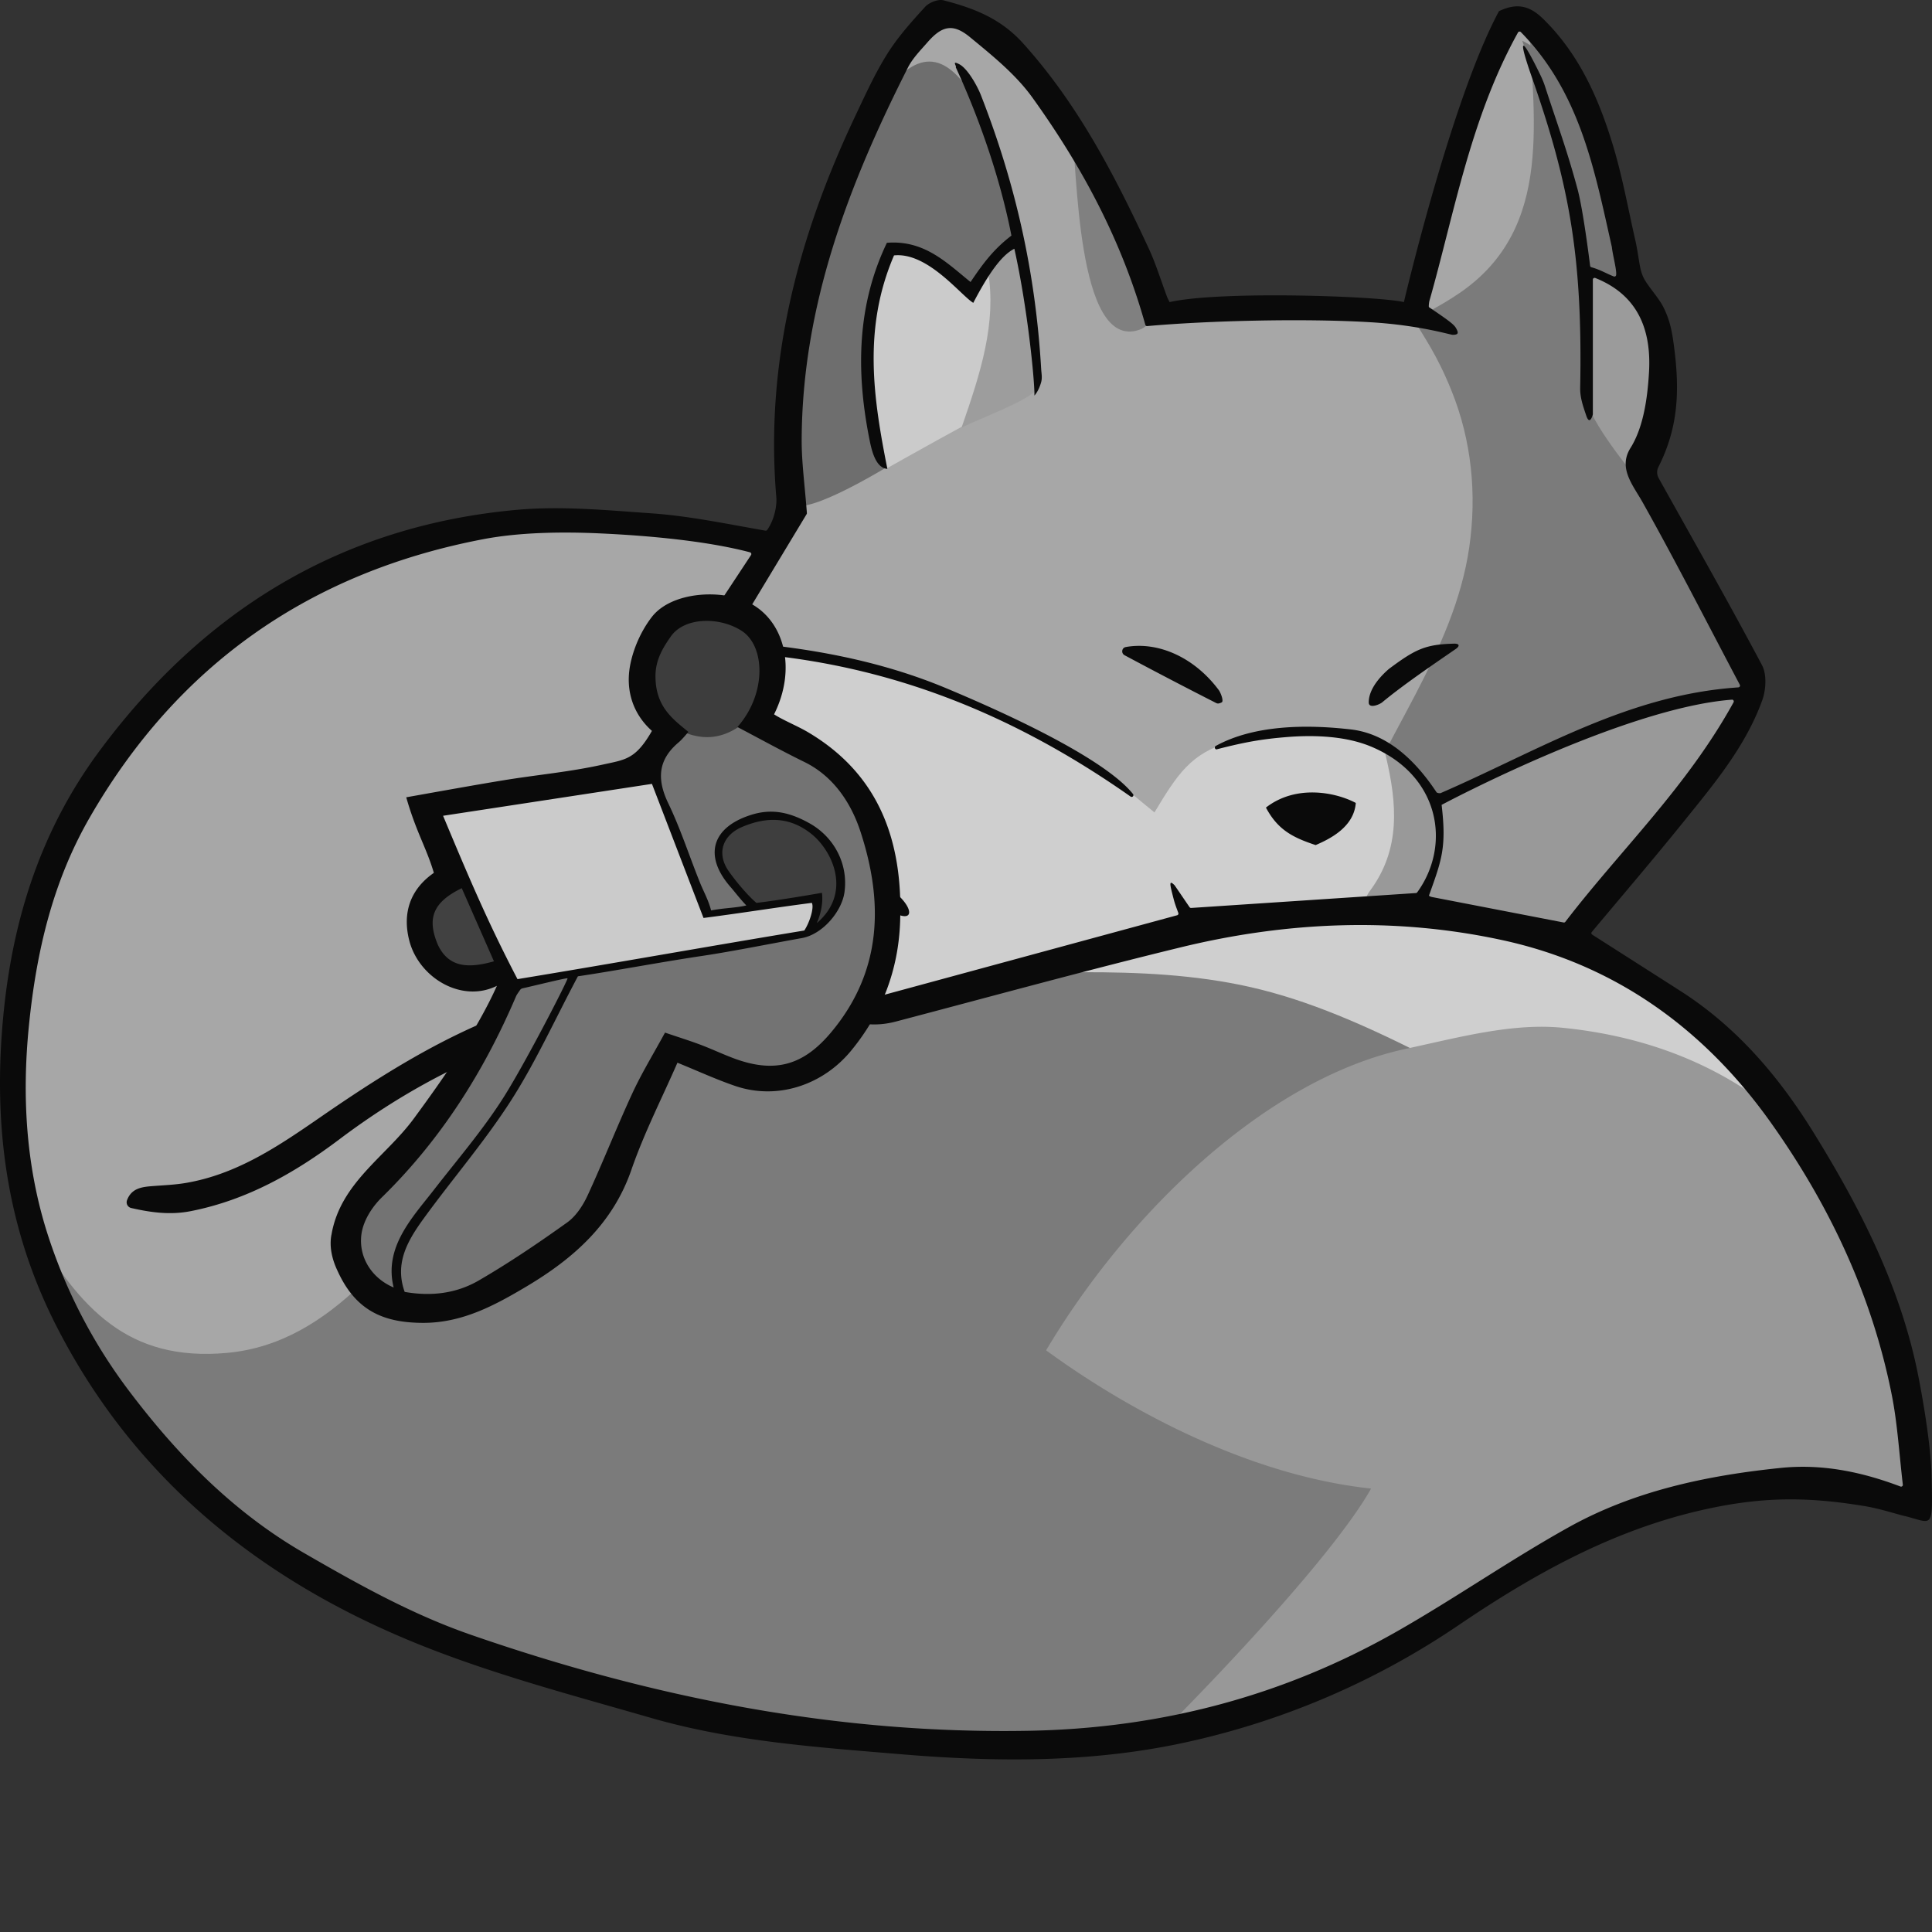 <!-- This Source Code Form is subject to the terms of the Mozilla Public
   - License, v. 2.0. If a copy of the MPL was not distributed with this
   - file, You can obtain one at https://mozilla.org/MPL/2.0/. -->
<svg xmlns="http://www.w3.org/2000/svg" width="90" height="90" fill="none"><rect width="100%" height="100%" fill="#333333" stroke="none"/><g opacity=".8"><path fill="#C4C4C4" d="M43.92.376c6.572 2.576 9.975 14.168 9.975 14.168s9.161-.147 11.619 0c0 0 2.859-9.858 5.163-13.7 2.934.703 4.812 8.782 5.399 12.412 0 0 1.494 2.165 1.643 3.981.135 1.636-1.056 4.567-1.056 4.567.296 2.99 4.121 7.346 5.163 10.07 0 0-1.167 2.419-3.051 4.683-1.521 1.828-5.75 7.26-5.75 7.26 1.877.82 5.501 3.314 7.275 5.035 4.527 4.39 7.65 10.48 8.568 16.627.146.98.586 4.215.465 4.31-.5.389-3.528-.883-4.155-.925-2.955-.199-6.023.442-8.78 1.467-6.301 2.343-11.435 7.283-17.842 9.348-6.674 2.15-14.028 1.904-20.855 1.022-6.293-.813-12.253-2.215-18.073-4.8-4.442-1.973-8.787-4.998-12.028-8.656-1.755-1.98-3.333-3.682-4.402-6.098-.837-1.89-1.643-2.46-2.25-8.32-.215-8.073 1.229-11.132 2.24-13.529 1.176-2.786 2.912-5.303 5.043-7.448 4.125-4.152 10.006-7.357 15.974-7.587 3.424-.133 8.332.468 11.5 1.053 0 0 1.174-1.756 1.057-5.034-.216-6.018 2.934-16.745 7.158-19.906Z"/><path fill="#8D8D8D" d="M1.555 57.261c2.171 3.66 4.384 6.193 9.035 5.761 4.98-.462 7.889-5.1 10.94-8.518 3.29-3.689 7.296-7.304 12.426-7.884 2.753-.31 5.384.753 8.104.307 2.878-.472 5.782-1.533 8.613-2.244 2.508-.63 5.016-1.241 7.553-1.746 3.352-.666 3.327-.829 4.502-4.022 1.678-4.56 5.007-8.54 5.715-13.417.359-2.476.111-4.978-.828-7.303-.686-1.7-1.279-2.482-1.748-3.301.352-.234 1.125-.561 2.128-1.246 4.479-3.062 3.382-8.331 3.226-12.959 2.379.874 4.525 10.977 4.973 12.331 2.817 3.864.352 9.017.352 9.017 1.234 2.393 5.178 7.65 4.93 10.42-.237 2.627-6.573 8.431-8.098 11.359 11.735 5.269 16.28 21.176 15.96 26.462-9.07-3.179-15.001.778-17.838 2.46-5.208 3.086-11.042 6.966-17.134 7.962-6.937 1.132-14.157.551-21.007-.703-14.115-2.584-26.757-8.314-32.151-22.753l.348.016-.001.001Z"/><path fill="#949494" d="M50.48 5.884c.796 1.492 4.882 8.683 2.594 9.478-2.966 1.03-2.879-7.823-3.155-9.296l.56-.182Z"/><path fill="#A9A9A9" d="M1.556 57.261c-.116-.006-.232-.012-.349-.016-.085-.277-.172-.553-.258-.83l.356.017.252.83h-.001Z"/><path fill="#C8C8C8" d="m1.302 56.432-.355-.017.057-.486.297.503h.001Z"/><path fill="#878787" d="M76.194 13.49c-1.01.007-1.526-.585-2.23-1.054-.939-4.332-2.23-8.08-3.051-10.538 4.224 2.108 5.28 11.41 5.28 11.592Z"/><path fill="#7D7D7D" d="M36.526 20.281c.253-5.058 1.171-10.824 4.066-15.092 1.136-1.674 2.522-3.385 4.158-1.488 1.414 1.64 2.258 5.014 2.573 7.096.63 4.175-1.874 8.404-5.486 10.645-.661.412-4.176 2.546-4.865 2.053-.565-.404-.447-2.125-.447-3.214Z"/><path fill="#F1F1F1" d="M48.276 17.251c.063.565-.141.908-.69 1.175-2.107 1.025-6.247 3.378-6.247 3.378-1.291-1.874-1.256-10.206.47-10.187 1.408 0 2.87 1.434 3.403 2.107.462-.56 1.408-2.107 1.995-2.576.92 1.47.978 5.92 1.07 6.103h-.001Z"/><path fill="#B5B5B5" d="M76.427 22.507c-.327-.373-2.485-3.02-2.464-3.864.036-1.408.217-4.612-.117-5.972 0 0 1.173.351 1.877.82 1.273 1.176 1.789 2.421 1.992 3.9.198 1.447-1.103 5.024-1.288 5.116Z"/><path fill="#F6F6F6" d="M89.21 64.386c-.972-3.235-1.796-6.532-3.732-9.392-1.012-1.494-1.85-3.124-2.993-4.508-2.197-2.659-5.047-4.537-8.059-6.175-.3-.163-.568-.382-.934-.633 1.859-2.163 3.653-4.2 5.385-6.288.952-1.148 1.158-2.07 2.012-3.292.267-.383 1.2-1.169.802-1.653-1.53-.341-3.77.247-5.144.716-3.408 1.163-5.985 2.342-9.506 4.099-1.12-1.497-1.93-2.684-3.686-3.088-1.767-.408-4.25-.115-6.054.395-1.828.516-2.465 1.522-3.521 3.278-.636-.505-1.695-1.43-1.878-1.522 0 0-3.165-1.942-3.348-2.033-.57-.331-3.279-1.63-4.078-1.898-.458-.153-2.467-.92-3.017-1.103-2.438-.636-5.657-1.345-8.215-1.17-.183.183.353.69.17.874-.215.948.41 1.61.783 2.372 1.482 3.032 3.638 5.487 6.32 7.507.864.65.885 1.133-.07 1.695-1.357.799-2.784 1.476-4.153 2.254-.454.26-.822.67-1.229 1.01l.001.278c.578.088 1.16.15 1.731.27 1.231.259 2.452.578 3.689.806.38.07.87.04 1.19-.148 1.649-.973 3.522-1.082 5.323-1.454.793-.164 1.61-.278 2.419-.286 2.634-.03 5.25.014 7.874.49 2.606.471 5.175 1.427 8.584 3.13-.617.344-10.098 2.395-17.053 13.915 4.4 3.496 9.737 5.079 15.08 6.494-2.727 5.403-6.219 8.725-9.3 11.258-.456.374 6.502-.945 8.221-2.142 10.556-7.343 12.323-7.381 16.194-8.266 3.412-.778 6.761-1.341 10.09.28.179.087.414-5.045.106-6.069h-.003Z"/><path fill="#B1B1B1" d="M89.454 69.928s-1.045.32-1.98-.06c-2.457-1.007-5.002-.67-7.501-.166-3.731.752-7.11 2.295-10.326 4.372-3.113 2.01-5.022 2.786-8.359 4.403-1.775.86-3.168 1.522-7.52 2.562.661-.614 8.042-8.036 10.102-11.695-7.628-.82-14.364-5.891-15.139-6.44 3.756-6.323 10.21-12.646 16.782-14.051 2.41-.516 4.93-1.212 7.29-.974 3.068.309 5.974 1.214 8.549 2.905a10.846 10.846 0 0 1 2.85 2.79c2.188 3.116 3.523 6.639 4.415 10.324.329 1.358.506 2.752.8 4.118.06.28.037 1.64.037 1.913Z"/><path fill="#B3B3B3" d="M80.77 32.342c1.115-.14 1.075.186.47 1.17-.9 1.462-2.2 3.12-3.286 4.45-1.427 1.748-2.384 3.437-3.924 5.088-.27.291-.834.495-1.232.454-2.511-.264-5.014-.613-7.521-.928-.358-.045-.73-.018-1.079-.098-.562-.128-.764-.466-.382-.977 1.447-1.943 1.261-4.075.748-6.25-.105-.45.004-.457.012-.566.713.52 1.869 1.945 2.465 2.576 0 0 2.806-1.391 3.52-1.757 6.924-3.044 8.333-2.927 10.21-3.161v-.001Z"/><path fill="#B8B8B8" d="M44.794 19.916c.901-2.585 1.623-4.854 1.238-7.246-.042-.26 1.256-1.565 1.408-1.522.455.13 1.207 6.756.704 7.143-.719.553-2.205 1.083-3.35 1.625Z"/><path fill="#E4E4E4" d="m48.079 45.585-.209-.126c.074-.037.148-.105.22-.101.072.002.14.076.21.118l-.221.11Z"/><path fill="#000" d="M88.75 70.63c-.47-.116-1.173-.35-1.877-.468-2.845-.473-4.98-.423-7.712.211-4.14.963-7.752 2.986-11.218 5.336a36.405 36.405 0 0 1-12.384 5.384c-4.517 1.039-9.084 1.005-13.665.62-3.888-.325-7.795-.597-11.559-1.684-3.814-1.102-7.689-2.114-11.338-3.64-7.105-2.971-12.823-7.643-16.387-14.65C.275 57.149-.338 52.335.162 47.237c.441-4.493 1.77-8.593 4.437-12.207 4.847-6.567 11.283-10.549 19.505-11.282 2.056-.183 4.121.017 6.204.162 1.743.12 3.374.462 5.346.81a.084.084 0 0 0 .083-.032c.33-.466.462-1.119.426-1.53-.53-6.282 1.017-12.13 3.676-17.747.466-.984.918-1.983 1.494-2.902.494-.788 1.129-1.496 1.76-2.187.186-.204.607-.372.856-.308 1.393.36 2.655.832 3.714 2.008 2.562 2.844 4.275 6.16 5.858 9.571.315.678.534 1.4.855 2.262.012.033.109.218.109.218 2.379-.539 9.757-.28 10.914 0 0 0 2.198-9.386 4.416-13.53a.083.083 0 0 1 .04-.037c.887-.412 1.465-.186 2.051.392 1.637 1.611 2.539 3.626 3.195 5.752.478 1.547.743 3.09 1.095 4.613.17.818.169 1.242.352 1.64.19.41.704.936.939 1.404.279.556.385 1.037.469 1.64.297 2.124.265 3.902-.702 5.81a.55.55 0 0 0 .012.514c1.642 2.942 3.27 5.804 4.813 8.71.232.437.19 1.157.01 1.65-.784 2.16-2.255 3.905-3.675 5.666-1.393 1.727-2.837 3.415-4.263 5.12a.082.082 0 0 0 .02.122c1.369.874 2.749 1.752 4.125 2.634 2.614 1.673 4.577 3.985 6.181 6.576 2.197 3.546 4.088 7.257 4.895 11.4.284 1.46.553 3.2.603 4.427.067 2.754.09 2.38-1.224 2.051v.004ZM70.714 1.514c-2.22 3.997-2.973 8.455-4.127 12.505-.01.035-.046.272-.017.292 1.01.68 1.175.822 1.266.99.11.203.115.296-.165.296-.116 0-1.539-.446-3.8-.584-3.14-.192-7.654-.072-10.432.178a.08.08 0 0 1-.084-.058c-1.108-3.96-2.97-7.4-5.265-10.592-.777-1.08-1.87-1.958-2.911-2.815-.791-.651-1.304-.521-1.972.244-.326.374-.692.742-.912 1.176-2.766 5.459-4.925 11.1-4.95 17.334-.005 1.052.144 2.103.243 3.422a.077.077 0 0 1-.012.048l-3.503 5.809a.082.082 0 0 0 .065.124c3.472.277 6.808.864 9.97 2.19 4.578 1.918 7.673 3.66 8.673 4.918.059.075-.034.172-.113.117-5.679-3.992-11.781-6.407-18.895-6.738a.082.082 0 0 0-.078.12c2.291 4.382 6.909 10.232 7.88 10.985 1.056.82 1.052 1.64-.118.937-1.166-.702-8.512-8.987-9.303-12.218a.087.087 0 0 1 .012-.065l2.82-4.273a.084.084 0 0 0-.047-.127c-2.032-.538-4.8-.782-6.978-.881-1.762-.081-3.746-.056-5.453.27-8.059 1.54-14.235 5.843-18.338 12.982-1.722 2.995-2.481 6.258-2.824 9.692-.325 3.252-.137 6.441.811 9.509a24.56 24.56 0 0 0 3.901 7.555c2.249 2.965 4.826 5.594 8.105 7.489 2.51 1.45 5.019 2.856 7.778 3.811 8.425 2.92 17.038 4.637 26.003 4.47 6.12-.113 11.832-1.612 17.13-4.628 2.71-1.543 5.277-3.335 8.001-4.852 3.044-1.697 6.425-2.409 9.864-2.763 1.855-.193 3.679.14 5.59.864a.082.082 0 0 0 .112-.087c-.174-1.499-.253-2.858-.515-4.18-.921-4.648-2.916-8.863-5.641-12.695-3.095-4.353-7.24-7.357-12.528-8.496-4.989-1.076-10.006-.862-14.952.341-4.445 1.082-8.857 2.295-13.281 3.46-.767.2-1.48.172-2.254-.074-1.072-.339-2.193-.651-3.308-.711-7.542-.407-14.322 1.726-20.346 6.264-2.084 1.57-4.311 2.832-6.916 3.348-.952.19-1.85.071-2.787-.143a.274.274 0 0 1-.197-.36c.218-.588.735-.627 1.257-.666.492-.037.988-.058 1.474-.14 2.396-.404 4.342-1.728 6.284-3.07 4.123-2.847 8.357-5.389 13.495-6.068 4.133-.546 8.227-1.225 12.037.55.018.009.038.01.056.005l14.317-3.889c.048-.012.071-.064.054-.11-.174-.468-.176-.481-.291-.936-.115-.456-.118-.586.117-.352.257.37.527.774.7 1.023a.085.085 0 0 0 .072.035l10.467-.694a.086.086 0 0 0 .064-.033c1.583-2.177 1.084-5.445-2.156-6.793-1.19-.495-2.66-.539-3.866-.445-1.182.093-1.995.234-3.31.574-.09.023-.133-.113-.051-.157 1.765-.97 4.175-1.013 6.294-.768 1.761.203 3.062 1.527 3.99 2.927.022.033.154.054.19.039 4.543-1.971 8.714-4.584 13.87-4.925a.083.083 0 0 0 .068-.12c-1.591-3.012-3.01-5.796-4.539-8.52-.444-.788-1.14-1.579-.553-2.515.587-.937.787-2.26.86-3.512.137-2.273-.735-3.701-2.503-4.405a.083.083 0 0 0-.112.077v6.27c0 .007 0 .014-.003.021-.02.073-.149.502-.302.05-.168-.492-.284-.842-.286-1.263.118-6.02-.47-9.415-2.23-14.45l-.002-.006c-.692-1.965-.531-2.03.378-.155.1.204.177.407.211.512.573 1.764 1.044 3.027 1.524 4.816.255.956.536 3.187.583 3.561a.08.08 0 0 0 .06.068c.41.111.73.31 1.043.428a.082.082 0 0 0 .11-.07c.025-.258-.156-.904-.2-1.292v-.007c-.807-3.585-1.481-7.205-4.24-10.014a.085.085 0 0 0-.133.018Zm9.962 31.08c-5.075.388-13.52 4.9-13.52 4.9.236 1.991 0 2.577-.586 4.216-.01.045.121.074.166.083l6.103 1.18a.082.082 0 0 0 .081-.031c2.552-3.33 5.652-6.262 7.836-10.226a.083.083 0 0 0-.08-.123Z"/><path fill="#000" d="M48.187 18.424c.017-.626-.31-4.04-.934-6.836-.623.31-1.246 1.243-1.914 2.52-.577-.345-2.123-2.375-3.692-2.21-1.467 3.412-.955 6.69-.31 9.944-.584-.04-.757-.977-.855-1.477-.608-3.11-.55-6.173.833-9.054 1.74-.14 2.787.929 3.897 1.827.624-.932 1.108-1.552 1.904-2.163-.485-2.496-1.419-5.292-2.593-7.842.057-.046-.215-.34.168-.139.384.201.835 1.006 1.006 1.445 1.622 4.149 2.542 8.274 2.804 12.742.013.22.057.407 0 .622-.03.11-.126.413-.311.621h-.003ZM63.158 37.404c-.087 1.114-1.178 1.665-1.87 1.963-1.055-.35-1.76-.702-2.316-1.747 1.404-1.09 3.256-.712 4.186-.216ZM52.439 30.142c1.512-.272 3.201.478 4.34 2.01.076.102.245.513.13.569-.175.084-.214.05-.311 0a231.834 231.834 0 0 1-4.212-2.198c-.168-.09-.134-.346.053-.38ZM64.384 32.72c-.119.099-.623.31-.623 0 0-.622.534-1.207.934-1.554 1.246-.932 1.709-1.147 3.032-1.182.257-.007.295.104.084.25-1.101.759-2.437 1.666-3.427 2.486Z"/><path fill="#838383" d="M32.619 49.492c-.74-.378-1.17-.906-1.49-.172-.523 1.197-1.05 2.89-1.544 4.096-.665 1.622-1.883 3.73-3.386 4.803-.724.517-4.875 2.694-5.985 2.693-.906-.001-2.155.184-2.993-.357-.511-.33-1.217-2.88-1.114-3.039.731-1.138 2.454-2.87 2.592-3.102 1.44-2.428 2.901-4.843 4.292-7.299.71-1.253.505-1.584-.853-1.447-1.227.124-1.946-.694-2.51-1.617-.527-.86-.178-1.432.411-2.132.794-.94.455-1.602-.077-2.76-.334-.729-.552-1.29.539-1.5a326.58 326.58 0 0 0 8.018-1.611c.643-.14 1.262-.465 1.838-.797.809-.465 1.264-.923.187-1.755-.988-.76-.814-2-.516-3.052.297-1.05 1.786-1.931 2.98-1.964 2.852-.079 3.442 1.44 2.581 4.215-.229.737-.485 1.35.237 1.608 1.83.657 2.898 1.38 4.105 2.725 1.802 2.007 1.427 5.226 1.08 7.567-.17 1.147-.437 2.389-1.05 3.335-1.04 1.603-3.785 3.383-7.341 1.564l-.001-.002Z"/><path fill="#404040" d="M33.358 28.478c1.243-.047 2.25.663 2.464 2.46.208 1.737-1.376 3.524-3.05 3.395-1.431-.11-2.693-1.33-2.817-2.693-.188-2.056 1.525-3.162 3.403-3.162Z"/><path fill="#414141" d="M37.936 41.826c-.748.168-2.816.468-2.816.468-.822-.82-2.399-2.531-.822-3.746 2.32-1.788 5.712 1.19 4.695 3.63-.352.585-1.035 1.211-1.174 1.17-.138-.04.255-1.48.117-1.522Z"/><path fill="#454545" d="M21.505 45.807c-2.674-.887-2.88-4.017 0-5.035.736 1.523 1.442 3.093 2.293 4.553-.533.248-.415.482-2.293.482Z"/><path fill="#F1F1F1" d="M38.053 41.826c-.276-.09-5.047.82-5.047.82-.946-2.041-1.835-4.726-2.577-6.86-.454 0-9.718 1.88-9.807 1.879-.09.002-.27.632-.269.81.18.27 2.358 5.108 3.266 7.257 0 .09 2.18-.178 2.452-.265.181-.002 1.36-.18 1.633-.27.182 0 1.363-.181 1.635-.27.182 0 7.853-1.374 8.127-1.462.352-.117.583-1.549.587-1.639Z"/><path fill="#000" d="M15.44 57.526c.408-2.418 2.526-3.636 3.836-5.417 1.322-1.798 2.922-4.061 3.872-6.186-1.643.82-3.637-.375-4.082-2.108-.328-1.275.037-2.385 1.145-3.154-.349-1.179-.818-1.881-1.287-3.52 1.306-.232 3.193-.573 4.497-.787 1.577-.26 3.099-.39 4.656-.736 1.056-.234 1.526-.234 2.293-1.57-.895-.799-1.235-1.903-1.015-3.06.15-.79.518-1.61 1.008-2.245.926-1.198 3.29-1.315 4.569-.649 1.624.846 2.183 3.075 1.127 5.182.402.263 1.11.554 1.557.818 3.396 1.997 4.45 5.162 4.315 8.85-.08 2.234-.841 4.253-2.293 6.013-1.311 1.588-3.42 2.299-5.382 1.633-.88-.299-1.729-.691-2.698-1.085-.714 1.636-1.55 3.267-2.143 4.983-.873 2.528-2.7 4.135-4.871 5.43-1.49.887-3.013 1.716-4.859 1.706-1.858-.009-3.107-.598-3.929-2.354-.091-.197-.47-.937-.317-1.747v.003Zm19.328-15.348c-.235-.234-.584-.685-.726-.846-1.296-1.474-.877-2.815.99-3.385.991-.303 1.823-.069 2.666.398 1.172.651 1.825 1.92 1.64 3.225-.124.883-1.013 1.957-1.987 2.13-1.356.241-3.216.616-4.577.82-2.055.306-4.02.688-5.853.96-1.095 2.06-1.977 4.015-3.124 5.8-1.224 1.906-2.719 3.636-4.053 5.473-.73 1.006-1.381 2.074-.892 3.429 1.27.222 2.428.06 3.447-.53 1.42-.824 2.785-1.749 4.121-2.704.41-.293.732-.786.95-1.254.727-1.574 1.36-3.193 2.088-4.767.44-.95.992-1.85 1.521-2.824.678.23 1.179.386 1.668.571.538.204 1.059.453 1.598.65 1.898.688 3.211.276 4.481-1.245 2.375-2.843 2.43-6.06 1.361-9.33-.423-1.298-1.23-2.576-2.619-3.255-1.053-.515-2.08-1.083-3.117-1.627 1.357-1.526 1.309-3.757.205-4.476-1.022-.666-2.668-.656-3.307.258-.339.486-.704 1.054-.714 1.807-.02 1.472.832 2.057 1.536 2.642-.056.046-.262.32-.464.49-.96.81-1.012 1.72-.476 2.834.577 1.197.984 2.477 1.484 3.713.161.396.393.809.51 1.277.588-.117 1.174-.117 1.644-.234h-.001Zm-1.995.585c-.8-2.073-1.616-4.206-2.403-6.247l-9.73 1.486c1.133 2.707 2.04 4.877 3.467 7.61 4.567-.752 8.932-1.535 13.36-2.265.235-.35.47-1.053.352-1.288-1.783.229-3.243.472-5.046.703v.001Zm-8.424 3.275a.208.208 0 0 0-.128.087c-.079.117-.15.207-.191.308-1.498 3.503-3.498 6.661-6.239 9.342-.453.443-.87 1.081-.955 1.729-.14 1.067.488 2.046 1.503 2.472-.47-1.874.878-3.265 1.857-4.527 1.116-1.44 2.316-2.828 3.283-4.363 1.046-1.66 3.002-5.475 2.959-5.513-.034-.03-1.462.325-2.087.465h-.002Zm13.705-3.04c1.643-1.406.732-3.355-.25-4.146-1.013-.815-2.103-.813-3.244-.325-.899.385-1.185 1.23-.623 2.042.344.495.91 1.164 1.299 1.49 1.056-.117 3.051-.468 3.051-.468s.117.586-.235 1.405l.002.001ZM23.01 44.782a2874.43 2874.43 0 0 0-1.5-3.407c-1.318.643-1.648 1.387-1.106 2.65.515 1.08 1.465 1.08 2.606.757Z"/></g></svg>